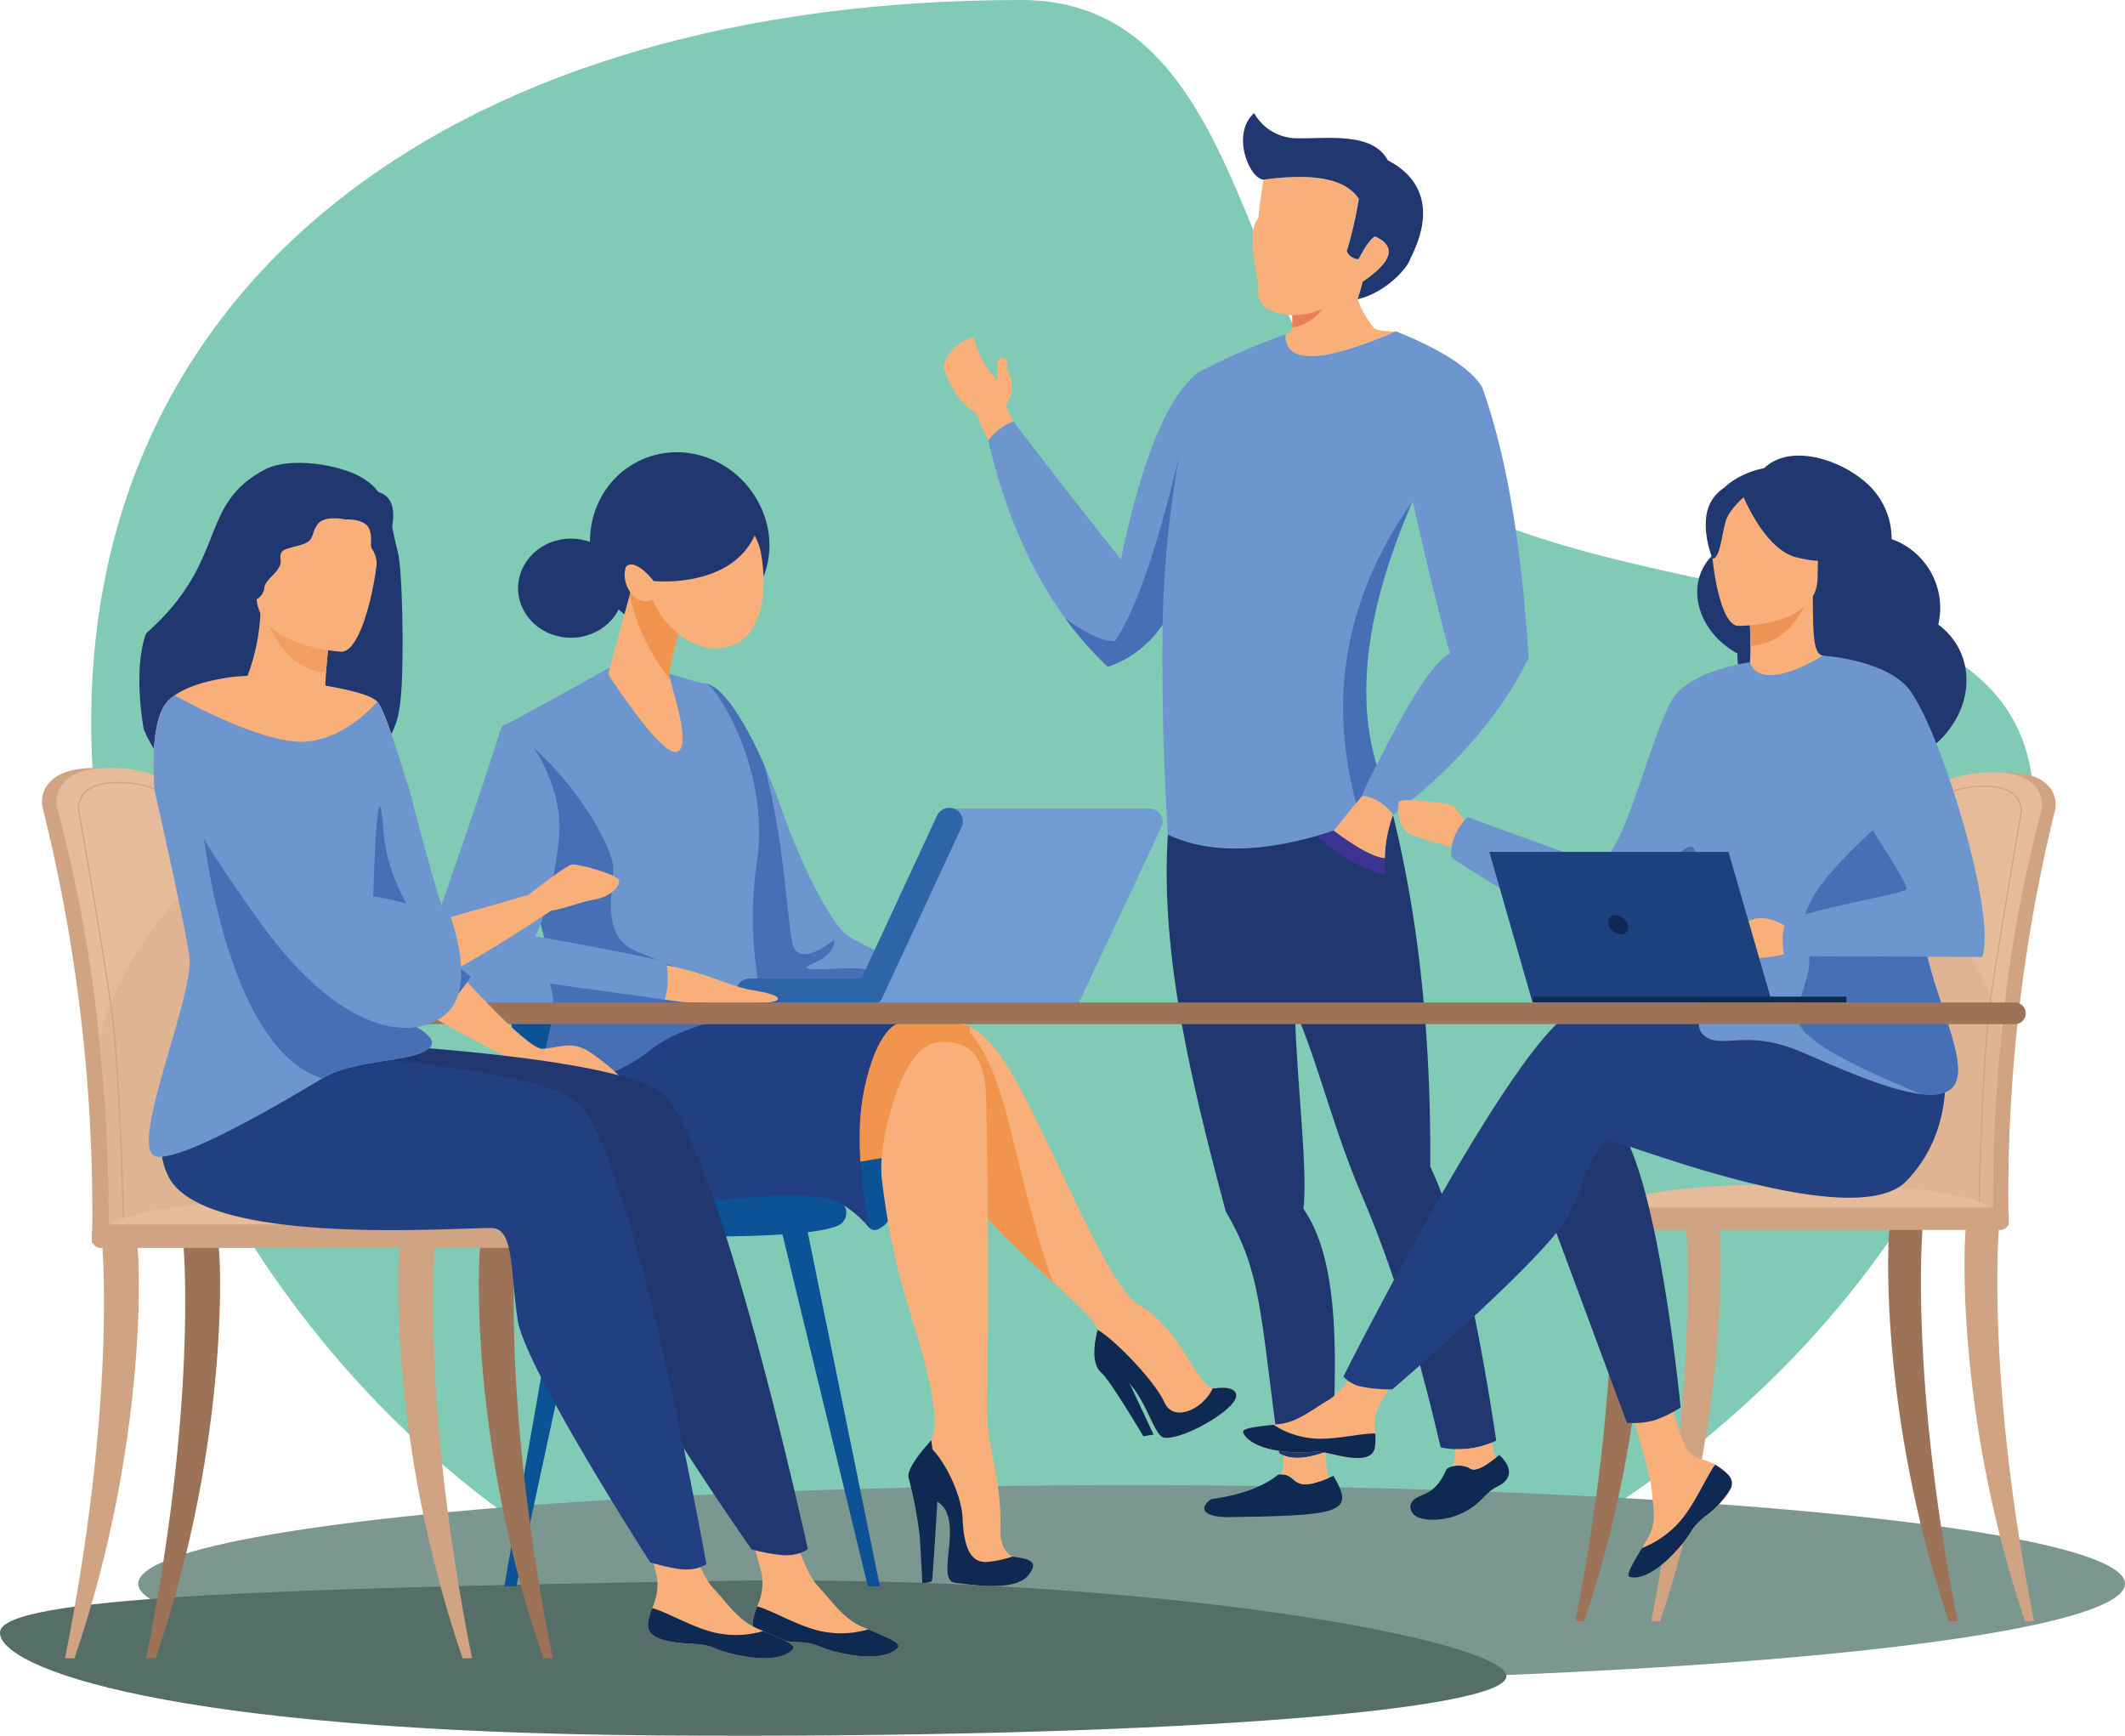 <svg xmlns="http://www.w3.org/2000/svg" width="314" height="256.436" viewBox="0 0 314 256.436">
  <g id="Grupo_971481" data-name="Grupo 971481" transform="translate(-1219.28 -821.269)">
    <path id="Trazado_736278" data-name="Trazado 736278" d="M1380.845,821.269c35.569,0,31.508,54.144,57.187,70.648,33.987,21.844,92.456,11.029,92.456,48.517,0,65.813-67,129.379-149.643,129.379s-137.4-76.05-137.4-141.863S1298.2,821.269,1380.845,821.269Z" transform="translate(-10.687)" fill="#80cab6" fill-rule="evenodd"/>
    <ellipse id="Elipse_5934" data-name="Elipse 5934" cx="146.786" cy="14.566" rx="146.786" ry="14.566" transform="translate(1239.708 1040.68)" fill="#7c9790"/>
    <path id="Trazado_736279" data-name="Trazado 736279" d="M1324.721,1239.982c-65.44,1.1-105.163,2.388-105.439,7.564s24.53,14.756,97.512,15.255,124.806-3.543,125.083-8.719S1390.163,1238.879,1324.721,1239.982Z" transform="translate(0 -185.139)" fill="#556e67" fill-rule="evenodd"/>
    <path id="Trazado_736280" data-name="Trazado 736280" d="M1599.446,1215.715c3.91-1.377,4.224-3.392,6.332-4.376,2.123-.991,2.366-2.756.292-4.674-1.533,1.225-3.435,2.73-4.443,1.933-.672-.533-2.953-.5-3.405.279-1.987,4.618-4.75,3.154-5.295,5.256C1592.865,1216.93,1597.651,1216.346,1599.446,1215.715Z" transform="translate(-165.246 -170.442)" fill="#0e2952" fill-rule="evenodd"/>
    <path id="Trazado_736281" data-name="Trazado 736281" d="M1541.714,1218.139c7.218-.115,12.614-.2,15.107-.99,2.689-.849,2.133-2.489.589-5.114-6.8,3.13-4.99-.643-8.174-.164q-3.353,2.7-9.932,3.62C1537.448,1216.86,1538.2,1218.078,1541.714,1218.139Z" transform="translate(-141.096 -172.725)" fill="#0e2952" fill-rule="evenodd"/>
    <path id="Trazado_736282" data-name="Trazado 736282" d="M1572.329,890.958c-1.152.083-2.971-.139-3.292-.548a14.561,14.561,0,0,1-2.391-4.206c.238-.682.49-1.542.75-2.582q6.664-4.525,1.822-6.7-.976.547-2.422,3.37a1.986,1.986,0,0,1-1.751-1.181,58.487,58.487,0,0,0,1.791-7.739c-2.189-3.253-7.309-3.717-14.086-2.84q-.471,2.707-.774,5.734c-1.2,1.1-1.043,5.2.061,9.913q-.828,4.023,4.969,4.392a10.324,10.324,0,0,1-.1,2.251,1.649,1.649,0,0,1-.915.573h0Q1555.8,898.041,1572.329,890.958Z" transform="translate(-146.766 -20.731)" fill="#f9af79" fill-rule="evenodd"/>
    <path id="Trazado_736283" data-name="Trazado 736283" d="M1551.624,861.053c6.778-.88,11.9-.413,14.086,2.839a58.613,58.613,0,0,1-1.79,7.739,1.983,1.983,0,0,0,1.749,1.181q1.449-2.824,2.423-3.37,4.841,2.172-1.822,6.7c-.26,1.041-.512,1.9-.75,2.582,4-.9,7.339-4.47,7.81-6.015,4.662-9.189-.537-13.069-3.319-14.484-2.3-4.249-8.765-3.188-13.622-3.283a7.293,7.293,0,0,1-6.155-3.714C1546.764,854.341,1549.573,860.972,1551.624,861.053Z" transform="translate(-145.64 -13.248)" fill="#20386f" fill-rule="evenodd"/>
    <path id="Trazado_736284" data-name="Trazado 736284" d="M1481.1,925.161q5.03,21.542,17.675,33.436a15.812,15.812,0,0,0,8.085-6.23q-.186,15.584.778,31.018,9.229,4.376,24.5-.566l4.131-5.086c1.06-.206,3.47.965,4.626,2.752,9.673-7.381,16.194-15.315,20.042-23.2q-1.559-25.4-6.9-40.08-2.7-4.152-12.687-8.165-16.531,7.084-16.334.441a100.064,100.064,0,0,0-12.9,5.648q-6.7,5.091-11.414,27.594-7.669-9.609-15.913-20.377a7.787,7.787,0,0,0-3.693,2.812Zm57.4,47.981q-4.809-15.814,5.31-39.024,2.548,11.452,5.506,22.541Q1545.877,958.292,1538.5,973.142Z" transform="translate(-115.789 -38.819)" fill="#6d96ce" fill-rule="evenodd"/>
    <path id="Trazado_736285" data-name="Trazado 736285" d="M1560.6,1043.533q-2.344-.182-7.556-4.066-15.277,4.942-24.5.565c-1.095,17.321,3.163,35.482,8.565,55.722,5.292,8.885,5.066,15.132,7.886,35.634q2.349,1.676,7.761-.486c1.145-17.481.354-29.054-4.181-35.578.71-5.862-1.146-20.269-1.234-29.314,3.3,7.355,5.566,17.295,9.865,27.329,5.236,12.221,8.882,25.3,11.642,37.23a12.787,12.787,0,0,0,8.216-1q-4.4-29.412-9.752-40.485.2-28.919-5.508-51.947A19.587,19.587,0,0,0,1560.6,1043.533Z" transform="translate(-136.695 -95.466)" fill="#20386f" fill-rule="evenodd"/>
    <path id="Trazado_736286" data-name="Trazado 736286" d="M1572.613,1037.266q5.211,3.882,7.556,4.066a19.592,19.592,0,0,1,1.2-6.4c-1.156-1.787-3.566-2.958-4.626-2.752Z" transform="translate(-156.262 -93.265)" fill="#f9af79" fill-rule="evenodd"/>
    <path id="Trazado_736287" data-name="Trazado 736287" d="M1515.856,967.045a158.537,158.537,0,0,1,2.427-24.812q-4.9,20.553-9.487,27.281-2.9-.092-7.353-3.44a51.328,51.328,0,0,0,6.327,7.2A15.812,15.812,0,0,0,1515.856,967.045Z" transform="translate(-124.787 -53.497)" fill="#466fb5" fill-rule="evenodd"/>
    <path id="Trazado_736288" data-name="Trazado 736288" d="M1577.851,997.615a40.346,40.346,0,0,1,2.226-4.591q-4.809-15.814,5.31-39.024-14.718,20.925-8.348,44.613Z" transform="translate(-157.368 -58.7)" fill="#466fb5" fill-rule="evenodd"/>
    <path id="Trazado_736289" data-name="Trazado 736289" d="M1566.084,903.1a11.441,11.441,0,0,1-4.454.934,13.8,13.8,0,0,1-.031,1.829A7.023,7.023,0,0,0,1566.084,903.1Z" transform="translate(-151.391 -36.189)" fill="#ed7d57" fill-rule="evenodd"/>
    <path id="Trazado_736290" data-name="Trazado 736290" d="M1565.722,1208.6a10.757,10.757,0,0,1-.411-3.859q-4.13,1.486-6.3.521a6.85,6.85,0,0,1-.349,2.83c2.507-.087,1.363,2.948,7.066.508Zm18.195-1.693a3.566,3.566,0,0,1,2.554.236c.9.713,2.517-.415,3.944-1.538a15.193,15.193,0,0,1-.61-2.224,12.5,12.5,0,0,1-5.4.965A5.238,5.238,0,0,1,1583.917,1206.912Z" transform="translate(-150.089 -168.992)" fill="#f9af79" fill-rule="evenodd"/>
    <path id="Trazado_736291" data-name="Trazado 736291" d="M1578.341,1047.844a14.036,14.036,0,0,1-.1-2.46q-2.344-.184-7.556-4.066-1.239.4-2.436.74A23.038,23.038,0,0,0,1578.341,1047.844Z" transform="translate(-154.33 -97.317)" fill="#3c3392" fill-rule="evenodd"/>
    <path id="Trazado_736292" data-name="Trazado 736292" d="M1475.812,925.833c-.205-.511-1.035-2.107-1.847-4.1q-3.019-1.553-4.823-6.782a6.063,6.063,0,0,1,4.559-4.384,12.618,12.618,0,0,0,3.508,6.372q-.578-4.523,1.49-2.836a2.016,2.016,0,0,0-.029,1.461q1.4,2.289-.251,5.208c.42.881.878,1.77,1.086,2.252A8.106,8.106,0,0,0,1475.812,925.833Z" transform="translate(-110.502 -39.491)" fill="#f9af79" fill-rule="evenodd"/>
    <path id="Trazado_736293" data-name="Trazado 736293" d="M1400.652,948.8c3.4,6.791.585,14.612-6.095,17.374-6.723,2.781-14.074,1.2-17.47-5.59s-.875-14.934,5.633-18.188S1397.254,942.014,1400.652,948.8Z" transform="translate(-69.122 -52.977)" fill="#20386f" fill-rule="evenodd"/>
    <path id="Trazado_736294" data-name="Trazado 736294" d="M1404.749,1002.326c3.865.866,8.744,11.607,11.134,18.488,2.41,6.94,6.5,15.55,9.172,18.223s20.252,8.877,20.252,8.877-43.431.085-42.542,0S1404.749,1002.326,1404.749,1002.326Z" transform="translate(-81.141 -80.073)" fill="#6d96ce" fill-rule="evenodd"/>
    <path id="Trazado_736295" data-name="Trazado 736295" d="M1429.184,1044.464c-2.377-.34-10.954.765-7.3-.765s3.142-3.481,3.142-3.481-5.181,4.33-6.114.543c-.805-3.264-1.115-14.793-4.172-26.349-2.526-5.73-5.831-11.462-8.61-12.086,0,0-.1,4.07-.259,9.774,1.066,12.625,2.877,31.173,3.335,35.848,5.758.009,15.391,0,23.451-.011l5.362-.256S1431.562,1044.8,1429.184,1044.464Z" transform="translate(-82.519 -80.073)" fill="#466fb5" fill-rule="evenodd"/>
    <path id="Trazado_736296" data-name="Trazado 736296" d="M1368.455,998.061s-12.3,6.868-15.161,8.33,8.029,44.343,10.453,46.181,23.756.316,26.185-2-1.865-9.422.238-23.65-6.411-26.511-7.5-26.484-8.231-2.379-8.231-2.379Z" transform="translate(-59.057 -78.186)" fill="#6d96ce" fill-rule="evenodd"/>
    <path id="Trazado_736297" data-name="Trazado 736297" d="M1363.778,1059.674c2.423,1.838,17.688,1.877,24.186-.142.734-.229,4.064-1.556,4.141-2.8-.783-.147-3.9.228-5.16-.064-4.4-1.009-6.816-6.452-6.816-6.452s-2.42-.872-7.833-3.165-3.185-9.235-3.312-12.292-5.35-13.057-15.159-20.636l-.9.4C1352.225,1021.492,1361.536,1057.974,1363.778,1059.674Z" transform="translate(-59.088 -85.289)" fill="#466fb5" fill-rule="evenodd"/>
    <path id="Trazado_736298" data-name="Trazado 736298" d="M1489.695,1035.474h-29.6l-13.484,28.692h32.61l12.205-25.972A1.908,1.908,0,0,0,1489.695,1035.474Z" transform="translate(-100.536 -94.732)" fill="#709cd2" fill-rule="evenodd"/>
    <path id="Trazado_736299" data-name="Trazado 736299" d="M1434.058,1064.476h-17.814a2,2,0,0,1,0-4h16.539l11.179-24.063a2,2,0,1,1,3.629,1.685l-11.719,25.222A2,2,0,0,1,1434.058,1064.476Z" transform="translate(-86.223 -94.634)" fill="#2e65a9" fill-rule="evenodd"/>
    <path id="Trazado_736300" data-name="Trazado 736300" d="M1392.673,1076.659c7.729,1.444,9.628,3.218,13.841,3.9,4.776.77,4.208,1.824.661,1.824s-12.46.139-15.518-.541S1392.673,1076.659,1392.673,1076.659Z" transform="translate(-75.73 -112.947)" fill="#f9af79" fill-rule="evenodd"/>
    <path id="Trazado_736301" data-name="Trazado 736301" d="M1341.534,1013.848c-5.922,18.937-14.319,40.424-12.981,40.424s35.346,1.376,36.683.23.955-5.538.766-6.113-19.336-3.969-19.336-3.969,2.521-4.914,3.478-14.515S1342.657,1010.257,1341.534,1013.848Z" transform="translate(-48.263 -84.839)" fill="#6d96ce" fill-rule="evenodd"/>
    <path id="Trazado_736302" data-name="Trazado 736302" d="M1385.145,968.557l-4.77,17.435s8.061,12.584,10.277,11.466-1.239-10.228-1.239-11.466,3.456-14.012,3.456-14.012Z" transform="translate(-71.244 -65.138)" fill="#f9af79" fill-rule="evenodd"/>
    <path id="Trazado_736303" data-name="Trazado 736303" d="M1392.111,986.881a4.651,4.651,0,0,1-.166-.889c0-1.238,3.456-14.012,3.456-14.012l-7.724-3.423-1.578,5.769A30.076,30.076,0,0,0,1392.111,986.881Z" transform="translate(-73.775 -65.138)" fill="#f1944e" fill-rule="evenodd"/>
    <path id="Trazado_736304" data-name="Trazado 736304" d="M1407.322,961.875c.91,5.055.31,11.771-4.179,13.478s-9.9-1.56-12.08-7.3-.31-11.77,4.18-13.479S1406.236,955.835,1407.322,961.875Z" transform="translate(-75.569 -58.745)" fill="#f9af79" fill-rule="evenodd"/>
    <path id="Trazado_736305" data-name="Trazado 736305" d="M1389.745,971.182c.629,1.767.083,3.576-1.221,4.04s-2.871-.593-3.5-2.361-.083-3.576,1.221-4.04S1389.115,969.415,1389.745,971.182Z" transform="translate(-73.185 -65.207)" fill="#f9af79" fill-rule="evenodd"/>
    <path id="Trazado_736306" data-name="Trazado 736306" d="M1404.738,953.482c-1.529,11.863-15.942,10.334-15.942,10.334s-2.973-3.907-4.311-1.857,1.856-12.028,10.126-12.471C1397.329,949.342,1404.738,953.482,1404.738,953.482Z" transform="translate(-72.932 -56.703)" fill="#20386f" fill-rule="evenodd"/>
    <ellipse id="Elipse_5935" data-name="Elipse 5935" cx="7.807" cy="7.324" rx="7.807" ry="7.324" transform="translate(1295.835 900.843)" fill="#20386f"/>
    <path id="Trazado_736307" data-name="Trazado 736307" d="M1352.885,1199.124h1.785l11.528-53.41h-3.928Z" transform="translate(-59.087 -143.486)" fill="#0b5396" fill-rule="evenodd"/>
    <path id="Trazado_736308" data-name="Trazado 736308" d="M1440.343,1197.627h-1.785l-13.416-55.3h3.928Z" transform="translate(-91.043 -141.989)" fill="#0b5396" fill-rule="evenodd"/>
    <path id="Trazado_736309" data-name="Trazado 736309" d="M1374.054,1122.082c-7.152,0-11.683-1.283-14.573-4.1-3.583-3.491-4.325-8.9-4.337-15.945-.008-5.545-.14-9.157-.44-12.077a2,2,0,1,1,3.981-.41c.314,3.061.452,6.793.461,12.48.012,7.141.917,10.933,3.127,13.085,2.268,2.21,6.368,3.121,13.289,2.948a78.682,78.682,0,0,0,14.982-1.852c4.864-.988,8.376-1.7,12.542.288a2,2,0,1,1-1.724,3.61c-2.957-1.412-5.467-.9-10.021.023a82.13,82.13,0,0,1-15.681,1.93C1375.112,1122.074,1374.575,1122.082,1374.054,1122.082Z" transform="translate(-59.887 -117.853)" fill="#0b5396" fill-rule="evenodd"/>
    <path id="Trazado_736310" data-name="Trazado 736310" d="M1360.273,1087.329l10.948.456-2.914,30.221s-8.16-5.208-8.034-10.813S1360.273,1087.329,1360.273,1087.329Z" transform="translate(-62.354 -117.665)" fill="#0b5396" fill-rule="evenodd"/>
    <path id="Trazado_736311" data-name="Trazado 736311" d="M1455.949,1091.919c9.255-1.405,12.4-.963,18.066,9.581s13.2,29.522,17.54,31.975c6.53,3.691,8.694,12.742,11.375,12.336s4.407.777,1.49,3.2-7.63,4.49-9.24,4.059-2.861-7.391-7.068-9.651-2.943-4.117-2.667-6.117-12.282-11.2-21.751-22.651c-5.784-7-8.763-11.612-9.206-15.8A10.977,10.977,0,0,1,1455.949,1091.919Z" transform="translate(-103.991 -119.439)" fill="#f9af79" fill-rule="evenodd"/>
    <path id="Trazado_736312" data-name="Trazado 736312" d="M1478.894,1130.147c-2.149-5.454-4.306-14.455-6.333-22.707-2.882-11.737-5.9-14.522-7.817-15.774-2.313-.58-5.055-.314-8.8.253a10.977,10.977,0,0,0-1.461,6.938c.443,4.185,3.422,8.8,9.206,15.8A166.61,166.61,0,0,0,1478.894,1130.147Z" transform="translate(-103.991 -119.44)" fill="#f1944e" fill-rule="evenodd"/>
    <path id="Trazado_736313" data-name="Trazado 736313" d="M1455.1,1101.2s-2.463,18.583-4.756,20.471c-1.64,1.351-2.8,1.441-3.948-4.1s1.782-26.227,1.782-26.227Z" transform="translate(-100.324 -119.439)" fill="#0b5396" fill-rule="evenodd"/>
    <path id="Trazado_736314" data-name="Trazado 736314" d="M1440.623,1113.867l-22.793,3.829,12.868-18.451,9.793-1.994,5.872,1.35Z" transform="translate(-87.809 -122.054)" fill="#f1944e" fill-rule="evenodd"/>
    <path id="Trazado_736315" data-name="Trazado 736315" d="M1509.673,1173.752c-.738,2.979-.65,5.179.634,6.282s6.134,9.3,6.134,9.3l1.513-.229-3.5-7.5Z" transform="translate(-128.221 -155.886)" fill="#0e2952" fill-rule="evenodd"/>
    <path id="Trazado_736316" data-name="Trazado 736316" d="M1519.467,1189.409c1.61.431,6.323-1.635,9.24-4.059s1.191-3.609-1.49-3.2a1.162,1.162,0,0,1-.448-.023c-1.34,2.992-5.744,5.235-7.165,2.075-1.409-3.132-7.443-9.363-9.875-10.7a.578.578,0,0,1,0,.139c-.276,2-1.541,3.856,2.667,6.117S1517.856,1188.979,1519.467,1189.409Z" transform="translate(-128.279 -155.776)" fill="#0e2952" fill-rule="evenodd"/>
    <path id="Trazado_736317" data-name="Trazado 736317" d="M1370.663,1093.083c-8.087,14.512-2.562,23.734,7.266,24.675s25.344-.854,34.388-8.371,16.469-15.461,15.432-16.646S1370.663,1093.083,1370.663,1093.083Z" transform="translate(-65.227 -119.859)" fill="#f1944e" fill-rule="evenodd"/>
    <path id="Trazado_736318" data-name="Trazado 736318" d="M1454.547,1106.106c1.656-4.968,3.565-8.78,7.26-8.85,3.887-.071,6.277,1.95,6.444,8.307.2,7.57.464,32.641.114,43.788-.264,8.439,2.195,11.141,1.987,19.937-.156,6.626,6.908,3.279,4.179,6.716-1.877,2.362-7.461,1.589-10.892,1.153-3.057-.388,1.582-9.549-2.648-12-3.63-2.1-3.7-5.513-1.409-8.1s.254-10.226-1.273-15.577-3.9-11.137-5.457-23.787C1452.406,1114.091,1453.535,1109.141,1454.547,1106.106Z" transform="translate(-103.253 -122.055)" fill="#f9af79" fill-rule="evenodd"/>
    <path id="Trazado_736319" data-name="Trazado 736319" d="M1476.3,1220.582a15.964,15.964,0,0,1-3.87.793c-2.549.085-3.314-2.717-3.482-6.525-.149-3.323-2.563-8.559-5.039-10.681-.047.06-.093.12-.142.176-2.292,2.583-2.221,6,1.409,8.1,4.23,2.45-.409,11.611,2.648,12,3.431.436,9.015,1.209,10.892-1.153C1480.488,1221.054,1478.287,1220.876,1476.3,1220.582Z" transform="translate(-107.438 -169.338)" fill="#0e2952" fill-rule="evenodd"/>
    <path id="Trazado_736320" data-name="Trazado 736320" d="M1463.33,1202.787s-3.715,3.879-3.375,5.493a61.618,61.618,0,0,1,1.676,8.832c.192,3.142.362,6.749.362,6.749s1.338,0,1.444-.38.85-12.77.85-12.77Z" transform="translate(-106.429 -168.727)" fill="#0e2952" fill-rule="evenodd"/>
    <path id="Trazado_736321" data-name="Trazado 736321" d="M1365.341,1091.34s-4.8,20.356,1.264,26,31.224.567,37.15.228c4.014-.228,7.9,4.669,7.9,4.669s-2.8-11.358-.891-20.529,4.995-9.788,4.995-9.788l-4.1-.579Z" transform="translate(-63.799 -119.439)" fill="#223f81" fill-rule="evenodd"/>
    <path id="Trazado_736322" data-name="Trazado 736322" d="M1364,1081.8c2.051,4.351-2.208,11.868-.715,14.032s10.038.3,15.638-4.2,16.2-5.5,16.2-5.5Z" transform="translate(-63.541 -115.219)" fill="#466fb5" fill-rule="evenodd"/>
    <path id="Trazado_736323" data-name="Trazado 736323" d="M1375.544,1143.722c16.942.636,34.775.336,34.775-2.189s-.765-4.308-13.885-3.29-22.037,2.422-25.986,1.529S1375.544,1143.722,1375.544,1143.722Z" transform="translate(-66.413 -140.053)" fill="#0b5396" fill-rule="evenodd"/>
    <path id="Trazado_736324" data-name="Trazado 736324" d="M1704.547,966.91a10.784,10.784,0,0,0-6.892-12.626,11.014,11.014,0,0,0-3.583-8.167c-4.518-4.1-12.9-6.346-16.227-1.113-4.392,2.248-7.843,7.121-6.533,11.562-4.257,3.989-2.64,11.213,3.562,14.623a11.68,11.68,0,0,0,6.84,10.844,29.949,29.949,0,0,1,2.865,1.3c-.268-.233,3.2,8.529,13.991,4.519C1709.579,983.763,1711.718,972.246,1704.547,966.91Z" transform="translate(-198.86 -53.371)" fill="#20386f" fill-rule="evenodd"/>
    <path id="Trazado_736325" data-name="Trazado 736325" d="M1294.358,956.867c-1.137-4.1-.978-8.217-5.172-10.757-3.393-2.057-10.773-3.147-14.349-1.3-10.132,5.243-5.363,13.429-17.639,24.254-1.968,5.248-.432,13.992-.316,14.26,5.035,11.714,18.257,13.653,24.868,10.222,12.308-6.378,12.757-11.109,13.142-15.788C1295.3,972.752,1295.1,959.512,1294.358,956.867Z" transform="translate(-16.329 -54.218)" fill="#20386f" fill-rule="evenodd"/>
    <path id="Trazado_736326" data-name="Trazado 736326" d="M1719.13,1074.5a222.553,222.553,0,0,1,2.565-27.234c1.84-10.634,3.494-16.752,3.515-16.816.241-.936,3.742-4.719,11.521-4.6s7.046,5.08,7.046,5.08h0a1.586,1.586,0,0,1-.058.438,238.3,238.3,0,0,0-6.907,59.594c0,.468.056,1.279.025,1.819,0,0-18.032.466-18.038,0C1718.171,1089.854,1718.479,1081.756,1719.13,1074.5Z" transform="translate(-220.761 -90.473)" fill="#d0a382" fill-rule="evenodd"/>
    <path id="Trazado_736327" data-name="Trazado 736327" d="M1715.31,1090.79c.007.465.251.841.55.841h.009c.3-.008.538-.381.54-.841h15.453c.006.465.253.841.552.841h.006c.306-.008.55-.393.547-.864a233.007,233.007,0,0,1,1.281-26.4,207.619,207.619,0,0,1,5.906-33,1.607,1.607,0,0,0,.057-.442s.736-4.963-7.043-5.08-11.282,3.667-11.523,4.6c-.015.05-.954,3.512-2.2,9.741-.413,2.064-.857,4.428-1.317,7.075a222.7,222.7,0,0,0-2.563,27.234C1714.911,1081.756,1714.682,1087.869,1715.31,1090.79Z" transform="translate(-219.206 -90.473)" fill="#e5bb9a" fill-rule="evenodd"/>
    <path id="Trazado_736328" data-name="Trazado 736328" d="M1715.31,1102.166c.007.465.251.841.55.841h.009c.3-.008.538-.381.54-.841h15.453c.006.465.253.841.552.841h.006c.306-.008.55-.393.547-.864a233.008,233.008,0,0,1,1.281-26.4c-2.554-12.483-12.428-22.033-14.8-24.179-.413,2.064-.857,4.428-1.317,7.075a222.7,222.7,0,0,0-2.563,27.234C1714.911,1093.132,1714.682,1099.245,1715.31,1102.166Z" transform="translate(-219.206 -101.849)" fill="#deb493" fill-rule="evenodd"/>
    <path id="Trazado_736329" data-name="Trazado 736329" d="M1728.351,1091.114c1.725,0,2.944.081,3.373.52,0,0,0,0,0,0,.005-.442.028-1.264.072-2.817.052-1.827.141-4.682.265-7.9.225-5.632.608-13.381,1.184-18.306.668-5.725,4.66-29,4.682-29.07a1.053,1.053,0,0,0,.037-.3,2.928,2.928,0,0,0-.689-2.151c-.838-.986-2.337-1.5-4.457-1.536h-.263c-5.5,0-8.032,2.631-8.217,3.357-.044.165-4.472,18.142-5.24,28.319l-.092-.006.092.006c-.073.948-.23,2.553-.431,4.585-.784,7.961-2.422,24.533-.784,24.818a48.472,48.472,0,0,0,8.981.495c.526-.006,1.024-.012,1.483-.012Zm3.451,1.079-.043-.029c-.015-.009-.022-.018-.029-.079h-.008a.434.434,0,0,0-.125-.327c-.491-.5-2.359-.48-4.726-.455a48.919,48.919,0,0,1-9.016-.494c-1.658-.293-.538-13.065.639-25.013.2-2.032.357-3.638.43-4.58.766-10.114,5.206-28.211,5.246-28.354.2-.763,2.864-3.58,8.653-3.486,2.175.031,3.72.569,4.594,1.6a3.075,3.075,0,0,1,.728,2.28,1.184,1.184,0,0,1-.044.341c-.023.1-4.024,23.433-4.676,29.036-1.078,9.225-1.509,28.349-1.528,29.411v.04l0,.052Z" transform="translate(-220.125 -92.035)" fill="#d0a382" fill-rule="evenodd"/>
    <path id="Trazado_736330" data-name="Trazado 736330" d="M1701.267,1139.875h-60.582s1.411-5.711,36.5-4.859C1702.011,1135.617,1701.267,1139.875,1701.267,1139.875Z" transform="translate(-186.367 -138.717)" fill="#e5bb9a" fill-rule="evenodd"/>
    <path id="Trazado_736331" data-name="Trazado 736331" d="M1750,1204.13c-7.025-35.559-5.217-57.38-5.208-57.656.018-.547-.991-1.043-1.535-1.061s-2.975-.162-3.254.306c-.369.613-1.783,27.5,8.685,58.411Z" transform="translate(-230.171 -143.339)" fill="#d0a382" fill-rule="evenodd"/>
    <path id="Trazado_736332" data-name="Trazado 736332" d="M1656.728,1204.13c7.026-35.559,5.22-57.38,5.21-57.656-.016-.547.993-1.043,1.534-1.061s2.974-.162,3.253.306c.37.613,1.782,27.5-8.686,58.411Z" transform="translate(-193.462 -143.339)" fill="#d0a382" fill-rule="evenodd"/>
    <path id="Trazado_736333" data-name="Trazado 736333" d="M1636.63,1204.13c7.025-35.559,5.219-57.38,5.208-57.656-.017-.547.992-1.043,1.536-1.061s2.975-.162,3.253.306c.37.613,1.784,27.5-8.684,58.411Z" transform="translate(-184.573 -143.339)" fill="#9c7357" fill-rule="evenodd"/>
    <path id="Trazado_736334" data-name="Trazado 736334" d="M1729.769,1204.13c-7.025-35.559-5.219-57.38-5.209-57.656.018-.547-.991-1.043-1.534-1.061s-2.975-.162-3.254.306c-.369.613-1.783,27.5,8.686,58.411Z" transform="translate(-221.222 -143.339)" fill="#9c7357" fill-rule="evenodd"/>
    <path id="Trazado_736335" data-name="Trazado 736335" d="M1639.636,1144.445h60.584a1.244,1.244,0,0,0,1.242-1.239v-.817a1.245,1.245,0,0,0-1.242-1.242h-60.584a1.244,1.244,0,0,0-1.239,1.242v.817A1.244,1.244,0,0,0,1639.636,1144.445Z" transform="translate(-185.355 -141.467)" fill="#d0a382" fill-rule="evenodd"/>
    <path id="Trazado_736336" data-name="Trazado 736336" d="M1664.466,1199.322a1.791,1.791,0,0,1,.317,1.912.009.009,0,0,1,0,.009c-.462,1.277-1.989,2.7-3.759,4.124-.226.183-.428.349-.6.5-.046.04-.094.081-.137.122s-.07.064-.1.093c-1.651,1.524-1.029,1.873-4,4.961-3.381,3.521-5.714,3.586-6.377,3.266-.558-.273.579-2.14,1.844-4.239.061-.1.118-.2.182-.305.17-.278.335-.564.5-.844,1.481-2.527,1.1-3.712.75-7.47-.284-3.056-4.754-17.068-4.754-17.068l6.488-1.117s1.95,11.157,4.1,12.876c1.152.917,2.439.927,3.545,1.608.078.046.156.093.23.145A8.53,8.53,0,0,1,1664.466,1199.322Z" transform="translate(-189.745 -160.094)" fill="#f9af79" fill-rule="evenodd"/>
    <path id="Trazado_736337" data-name="Trazado 736337" d="M1665.521,1210.807a1.791,1.791,0,0,1,.317,1.912.009.009,0,0,1,0,.009,13.778,13.778,0,0,1-3.765,4.112c-.224.186-.422.354-.6.515-.046.04-.094.081-.137.122s-.07.064-.1.093c-1.651,1.524-1.029,1.873-4,4.961-3.381,3.521-5.714,3.586-6.377,3.266-.558-.273.579-2.14,1.844-4.239a14.448,14.448,0,0,0,6.031-4.446c2.038-2.6,3.4-5.941,4.784-7.874.078.046.156.093.23.145A8.528,8.528,0,0,1,1665.521,1210.807Z" transform="translate(-190.801 -171.579)" fill="#0e2952" fill-rule="evenodd"/>
    <path id="Trazado_736338" data-name="Trazado 736338" d="M1568.072,1193.707c-.4,2-3.253,1.669-6.441.889s-2.43.145-6.967-.357-5.912-2.193-6.05-2.868c-.123-.6,2.119-.809,4.524-1.087.3-.032.6-.07.91-.108,2.713-.341,4.7-2.094,7.167-3.533,2.336-1.361,5.822-6.914,5.822-6.914l6.223.494s-3.265,4.957-4.528,7.115a7.5,7.5,0,0,0-.61,4.24A8.056,8.056,0,0,1,1568.072,1193.707Z" transform="translate(-145.646 -158.529)" fill="#f9af79" fill-rule="evenodd"/>
    <path id="Trazado_736339" data-name="Trazado 736339" d="M1561.632,1202.965c-3.187-.779-2.43.145-6.967-.357s-5.912-2.193-6.05-2.868c-.123-.6,2.119-.809,4.524-1.087l.02.046a12.78,12.78,0,0,0,6.5,2.021c3.079.073,6.338-.807,8.464-.772a8.056,8.056,0,0,1-.05,2.129C1567.675,1204.076,1564.819,1203.745,1561.632,1202.965Z" transform="translate(-145.646 -166.898)" fill="#0e2952" fill-rule="evenodd"/>
    <path id="Trazado_736340" data-name="Trazado 736340" d="M1600.05,1037.516s-1.483-3.632-3.113-3.78-6.82-.965-7.192-.224a5.129,5.129,0,0,0,1.114,4.373c1.111.965,8.005,2.521,8.005,2.521Z" transform="translate(-163.777 -93.73)" fill="#f9af79" fill-rule="evenodd"/>
    <path id="Trazado_736341" data-name="Trazado 736341" d="M1626.261,1125.545l13.411,36.089a12.254,12.254,0,0,0,4.032-.369,17.427,17.427,0,0,0,3.9-1.9s-3.326-34.653-9.428-41.859S1626.261,1125.545,1626.261,1125.545Z" transform="translate(-179.988 -130.156)" fill="#20386f" fill-rule="evenodd"/>
    <path id="Trazado_736342" data-name="Trazado 736342" d="M1656.716,1098.837s-38.533-13.029-47.125-10.255-34.4,54.108-34.4,54.108a4.986,4.986,0,0,0,2.171,1.37,20.46,20.46,0,0,0,5.057.52s23.286-19.962,26.057-25.783,3.882-11.364,6.653-10.812,35.761,13.585,43.248,5.821,5.524-17.845,5.524-17.845Z" transform="translate(-157.404 -118.048)" fill="#223f81" fill-rule="evenodd"/>
    <path id="Trazado_736343" data-name="Trazado 736343" d="M1681.884,991.093c-.041.017,3.867,2.047,6.81,1.24,2.766-.752,4.571-4.338,4.533-4.346-1.171-.233-1.508-1.844-1.483-8.758l-.528.1-8.9,1.765s.2,2.8.206,5.44C1682.526,988.755,1682.39,990.855,1681.884,991.093Z" transform="translate(-204.587 -69.858)" fill="#f9af79" fill-rule="evenodd"/>
    <path id="Trazado_736344" data-name="Trazado 736344" d="M1682.65,981.175s.2,2.8.206,5.44c4.984-.139,7.619-4.683,8.7-7.206Z" transform="translate(-204.926 -69.938)" fill="#ec9355" fill-rule="evenodd"/>
    <path id="Trazado_736345" data-name="Trazado 736345" d="M1688.025,963.168a26.2,26.2,0,0,0,3.24-7.654c.446-2.518-.837-11.854-10.218-10.51a12.753,12.753,0,0,0-5.287,2c-2.036,1.376-4.975,4.346-1.689,12.492l.854,2.752Z" transform="translate(-200.479 -54.664)" fill="#20386f" fill-rule="evenodd"/>
    <path id="Trazado_736346" data-name="Trazado 736346" d="M1676.551,971.282s11.792.195,11.8-7.148,1.536-12.263-5.989-12.7-8.991,2.366-9.59,4.817S1673.486,971.044,1676.551,971.282Z" transform="translate(-200.493 -57.546)" fill="#f9af79" fill-rule="evenodd"/>
    <path id="Trazado_736347" data-name="Trazado 736347" d="M1680.45,949.966s3.227,8.614,8.179,9.888,7.1-.052,7.1-.052a14.031,14.031,0,0,1-4.586-8.288S1682.884,945.865,1680.45,949.966Z" transform="translate(-203.953 -56.256)" fill="#20386f" fill-rule="evenodd"/>
    <path id="Trazado_736348" data-name="Trazado 736348" d="M1677.149,951.29s-2.411,1.924-3,3.793-.852,5.719-1.975,5.588c0,0-2.434-5.855.3-9.168C1675.374,947.991,1677.149,951.29,1677.149,951.29Z" transform="translate(-199.852 -56.88)" fill="#20386f" fill-rule="evenodd"/>
    <path id="Trazado_736349" data-name="Trazado 736349" d="M1706.357,1057.791c-.637,1.765-2.586,2.218-5.2,1.914-4.984-.582-12.385-3.929-17.718-6.24-8.133-3.527-11.829-.215-14.416-2.458s2.957-7.231-1.85-30.394c-1.629-7.854,8.7-24.7,8.7-24.7s.892,4.876,10.772-.988c.349-.208,4.24,5.55,7.986,12.651,4.129,7.831,8.083,17.293,6.92,22.17C1699.334,1039.042,1708.205,1052.661,1706.357,1057.791Z" transform="translate(-198.004 -76.798)" fill="#6d96ce" fill-rule="evenodd"/>
    <path id="Trazado_736350" data-name="Trazado 736350" d="M1647.915,996.7l-6.09,24.987s-.759,1.349-1.948,3.271c-2.789,4.51-7.951,12.169-11.257,12.948-1.629.384-5.1-.974-8.932-2.91a181.72,181.72,0,0,1-15.833-9.41c-.553-3.326,2.341-6.04,2.341-6.04s17.374,6.531,19.1,6.654c3.762.269,7.589-17.883,11.1-23.935C1638.941,997.9,1647.915,996.7,1647.915,996.7Z" transform="translate(-170.048 -77.586)" fill="#6d96ce" fill-rule="evenodd"/>
    <path id="Trazado_736351" data-name="Trazado 736351" d="M1719.025,1075.034c-.637,1.765-2.586,2.218-5.2,1.914-3.448-1.5-18.349-7.275-18.18-11.187.247-5.789,2.864-5.976,1.015-13.12-1.484-5.74,12.282-16.409,14.478-18.729,4.129,7.834,4.242,8.2,3.079,13.08C1712,1056.285,1720.873,1069.9,1719.025,1075.034Z" transform="translate(-210.673 -94.042)" fill="#466fb5" fill-rule="evenodd"/>
    <path id="Trazado_736352" data-name="Trazado 736352" d="M1652.487,1046.577c-2.789,4.51-7.951,12.169-11.257,12.948-1.629.384-5.1-.974-8.932-2.91a23.227,23.227,0,0,0,8.162.445c2.867-.276,3.7-3.789,8.226-9.055C1651.624,1044.589,1652.344,1045.45,1652.487,1046.577Z" transform="translate(-182.658 -99.202)" fill="#466fb5" fill-rule="evenodd"/>
    <path id="Trazado_736353" data-name="Trazado 736353" d="M1686.682,1066.012s-2.494-1.939-4.853-1.48-3.51,2.082-3.417,2.821a4.2,4.2,0,0,0,3.141,3c1.8.183,6.932-1.11,6.932-1.11Z" transform="translate(-203.049 -107.552)" fill="#f9af79" fill-rule="evenodd"/>
    <path id="Trazado_736354" data-name="Trazado 736354" d="M1697.505,994.932s9.611.593,12.934,5.231c4.685,6.531,12.815,33.19,10.6,39.29l-29.232-.124s-.71-3.309.275-4.911,17-4.19,17.744-4.929-9.241-14.416-9.241-16.635S1697.505,994.932,1697.505,994.932Z" transform="translate(-208.866 -76.803)" fill="#6d96ce" fill-rule="evenodd"/>
    <path id="Trazado_736355" data-name="Trazado 736355" d="M1655.624,1069.177h-35.387l-6.38-22.248h35.337Z" transform="translate(-174.502 -99.799)" fill="#1d417f" fill-rule="evenodd"/>
    <rect id="Rectángulo_342433" data-name="Rectángulo 342433" width="46.265" height="0.867" transform="translate(1445.855 968.512)" fill="#0e2952"/>
    <path id="Trazado_736356" data-name="Trazado 736356" d="M1645.4,1065.1a1.032,1.032,0,0,1,1.012-1.417,2.028,2.028,0,0,1,1.82,1.417,1.029,1.029,0,0,1-1.009,1.416A2.032,2.032,0,0,1,1645.4,1065.1Z" transform="translate(-188.425 -107.209)" fill="#0e2952" fill-rule="evenodd"/>
    <path id="Rectángulo_342434" data-name="Rectángulo 342434" d="M1.594,0H242.723a1.594,1.594,0,0,1,1.594,1.594v0a1.593,1.593,0,0,1-1.593,1.593H1.593A1.593,1.593,0,0,1,0,1.594v0A1.594,1.594,0,0,1,1.594,0Z" transform="translate(1274.295 969.379)" fill="#9c7357"/>
    <path id="Trazado_736357" data-name="Trazado 736357" d="M1256.619,1075.714a229.018,229.018,0,0,0-2.729-28.56c-1.955-11.152-3.708-17.57-3.736-17.638-.256-.98-3.978-4.951-12.246-4.826s-7.493,5.327-7.493,5.327h0a1.763,1.763,0,0,0,.061.461,246.476,246.476,0,0,1,7.344,62.495c0,.494-.06,1.344-.021,1.911,0,0,19.17.488,19.173,0C1257.642,1091.819,1257.316,1083.326,1256.619,1075.714Z" transform="translate(-4.916 -89.962)" fill="#d0a382" fill-rule="evenodd"/>
    <path id="Trazado_736358" data-name="Trazado 736358" d="M1260.73,1092.8c-.006.489-.265.878-.588.878h-.005c-.319-.006-.572-.4-.578-.878h-16.431c-.007.489-.263.878-.58.878h-.013c-.324-.006-.58-.412-.58-.906a238.769,238.769,0,0,0-1.363-27.683,213.775,213.775,0,0,0-6.278-34.612,1.831,1.831,0,0,1-.055-.463s-.788-5.2,7.487-5.327,12,3.846,12.254,4.826c.013.052,1.011,3.685,2.333,10.219.438,2.164.911,4.643,1.4,7.417a229.982,229.982,0,0,1,2.723,28.561C1261.154,1083.326,1261.4,1089.739,1260.73,1092.8Z" transform="translate(-6.616 -89.962)" fill="#e5bb9a" fill-rule="evenodd"/>
    <path id="Trazado_736359" data-name="Trazado 736359" d="M1265.768,1104.734c-.006.489-.265.878-.588.878h-.005c-.319-.006-.572-.4-.578-.878h-16.431c-.007.489-.263.878-.58.878h-.013c-.324-.006-.58-.412-.58-.906a238.768,238.768,0,0,0-1.363-27.683c2.718-13.093,13.218-23.107,15.741-25.357.438,2.164.911,4.643,1.4,7.416a229.984,229.984,0,0,1,2.723,28.561C1266.191,1095.257,1266.436,1101.67,1265.768,1104.734Z" transform="translate(-11.653 -101.893)" fill="#deb493" fill-rule="evenodd"/>
    <path id="Trazado_736360" data-name="Trazado 736360" d="M1250.358,1093.142c-1.842,0-3.136.083-3.588.544,0,0,0,0-.007,0-.006-.464-.026-1.326-.074-2.956-.054-1.917-.148-4.909-.283-8.286-.236-5.907-.647-14.032-1.254-19.2-.715-6.02-4.957-30.41-4.984-30.486a1.432,1.432,0,0,1-.04-.316,3.068,3.068,0,0,1,.722-2.238c.884-1.048,2.488-1.6,4.754-1.63,6.05-.077,8.815,2.749,9.017,3.518.047.177,4.754,19.017,5.572,29.7.077.99.244,2.672.457,4.8.835,8.353,2.576,25.732.835,26.035a52.591,52.591,0,0,1-9.548.519c-.559-.009-1.093-.012-1.578-.012Zm-3.669,1.131.048-.034c.007-.008.02-.016.026-.08h.013a.437.437,0,0,1,.122-.34c.52-.528,2.508-.507,5.031-.479a52.775,52.775,0,0,0,9.587-.519c1.766-.307.575-13.7-.681-26.24-.21-2.127-.381-3.809-.455-4.8-.816-10.663-5.53-29.587-5.578-29.735-.209-.8-3.048-3.754-9.2-3.656-2.327.035-3.979.607-4.9,1.7a3.164,3.164,0,0,0-.756,2.368,1.069,1.069,0,0,0,.048.358c.02.1,4.276,24.58,4.971,30.454,1.146,9.688,1.6,29.723,1.625,30.841v.1Z" transform="translate(-9.132 -91.599)" fill="#d0a382" fill-rule="evenodd"/>
    <path id="Trazado_736361" data-name="Trazado 736361" d="M1245.894,1144.275h64.417s-1.5-5.985-38.8-5.094C1245.1,1139.811,1245.894,1144.275,1245.894,1144.275Z" transform="translate(-11.769 -140.557)" fill="#e5bb9a" fill-rule="evenodd"/>
    <path id="Trazado_736362" data-name="Trazado 736362" d="M1236.5,1211.665c7.465-37.292,5.551-60.177,5.537-60.468-.013-.571,1.059-1.094,1.631-1.112.588-.01,3.163-.17,3.46.321.392.643,1.9,28.839-9.232,61.259Z" transform="translate(-7.616 -145.405)" fill="#d0a382" fill-rule="evenodd"/>
    <path id="Trazado_736363" data-name="Trazado 736363" d="M1335.674,1211.665c-7.469-37.292-5.549-60.177-5.54-60.468.019-.571-1.055-1.094-1.63-1.112s-3.163-.17-3.463.321c-.391.643-1.9,28.839,9.238,61.259Z" transform="translate(-46.646 -145.405)" fill="#d0a382" fill-rule="evenodd"/>
    <path id="Trazado_736364" data-name="Trazado 736364" d="M1357.043,1211.665c-7.469-37.292-5.55-60.177-5.54-60.468.018-.571-1.055-1.094-1.63-1.112s-3.163-.17-3.463.321c-.39.643-1.9,28.839,9.238,61.259Z" transform="translate(-56.096 -145.405)" fill="#9c7357" fill-rule="evenodd"/>
    <path id="Trazado_736365" data-name="Trazado 736365" d="M1258.011,1211.665c7.473-37.292,5.55-60.177,5.543-60.468-.02-.571,1.052-1.094,1.632-1.112s3.157-.17,3.457.321c.389.643,1.9,28.839-9.237,61.259Z" transform="translate(-17.129 -145.405)" fill="#9c7357" fill-rule="evenodd"/>
    <path id="Trazado_736366" data-name="Trazado 736366" d="M1309.348,1149.076h-64.43a1.313,1.313,0,0,1-1.307-1.312v-.838a1.312,1.312,0,0,1,1.307-1.31h64.43a1.315,1.315,0,0,1,1.311,1.31v.838A1.317,1.317,0,0,1,1309.348,1149.076Z" transform="translate(-10.76 -143.443)" fill="#d0a382" fill-rule="evenodd"/>
    <path id="Trazado_736367" data-name="Trazado 736367" d="M1335.049,1075.373s11.776,13.449,14.184,13.229c2.465-.223,3.967-1,6.109,0,1.54.72,6.407,4.634,5.1,4.374s-3.67-.562-4.295-.621c-.859-.084-2.238-.1-3.175-.263-.594-.1-2.733-.164-3.444-.189-3.1-.1-17.759-8.667-17.759-8.667Z" transform="translate(-49.748 -112.378)" fill="#f9af79" fill-rule="evenodd"/>
    <path id="Trazado_736368" data-name="Trazado 736368" d="M1417.773,1238.171c-.207,2.261,2.938,2.81,6.582,2.99s2.542.928,7.535,1.833,6.993-.463,7.355-1.137c.322-.6-2-1.533-4.474-2.591-.308-.132-.621-.269-.934-.4-2.785-1.225-4.346-3.722-6.517-6.038-2.056-2.192-4.01-9.214-4.01-9.214l-6.784-1.45s1.9,6.319,2.567,9.018a8.351,8.351,0,0,1-.7,4.712A8.941,8.941,0,0,0,1417.773,1238.171Z" transform="translate(-87.233 -177.294)" fill="#f9af79" fill-rule="evenodd"/>
    <path id="Trazado_736369" data-name="Trazado 736369" d="M1425.335,1252.048c3.643.183,2.542.928,7.535,1.833s6.993-.463,7.355-1.137c.322-.6-2-1.533-4.474-2.591l-.037.041a14.2,14.2,0,0,1-7.562.09c-3.305-.9-6.5-2.87-8.774-3.506a8.943,8.943,0,0,0-.625,2.281C1418.546,1251.319,1421.691,1251.868,1425.335,1252.048Z" transform="translate(-88.213 -188.181)" fill="#0e2952" fill-rule="evenodd"/>
    <path id="Trazado_736370" data-name="Trazado 736370" d="M1299.517,1097.5s37.606,1.691,46.091,7.048,22.1,67.755,22.1,67.755a5.525,5.525,0,0,1-2.717.875c-1.747.191-5.589-.835-5.589-.835s-19.565-27.921-20.942-34.954-1.04-13.31-4.177-13.477-42.257,4.755-48.174-5.667S1299.517,1097.5,1299.517,1097.5Z" transform="translate(-29.058 -122.162)" fill="#20386f" fill-rule="evenodd"/>
    <path id="Trazado_736371" data-name="Trazado 736371" d="M1389.96,1238.627c-.21,2.259,2.938,2.809,6.58,2.988s2.545.928,7.534,1.834,7-.464,7.354-1.138c.325-.6-2-1.534-4.469-2.591-.312-.133-.625-.27-.937-.406-2.783-1.224-4.347-3.722-6.518-6.038-2.055-2.191-4.006-9.212-4.006-9.212l-6.787-1.45s1.905,6.319,2.567,9.017a8.354,8.354,0,0,1-.7,4.713A8.936,8.936,0,0,0,1389.96,1238.627Z" transform="translate(-74.931 -177.496)" fill="#f9af79" fill-rule="evenodd"/>
    <path id="Trazado_736372" data-name="Trazado 736372" d="M1397.523,1252.5c3.645.183,2.544.928,7.534,1.834s7-.464,7.354-1.138c.325-.6-2-1.534-4.469-2.591l-.041.04a14.2,14.2,0,0,1-7.561.092c-3.3-.9-6.5-2.872-8.774-3.508a8.941,8.941,0,0,0-.622,2.282C1390.733,1251.773,1393.881,1252.323,1397.523,1252.5Z" transform="translate(-75.914 -188.383)" fill="#0e2952" fill-rule="evenodd"/>
    <path id="Trazado_736373" data-name="Trazado 736373" d="M1274.8,1099.092s40.052,1.9,48.325,7.578,19.45,68.564,19.45,68.564a5.518,5.518,0,0,1-2.751.773c-1.75.12-5.549-1.054-5.549-1.054s-18.464-28.661-19.568-35.743-.523-13.34-3.652-13.627-42.408,3.1-47.912-7.541S1274.8,1099.092,1274.8,1099.092Z" transform="translate(-18.917 -122.868)" fill="#223f81" fill-rule="evenodd"/>
    <path id="Trazado_736374" data-name="Trazado 736374" d="M1261.885,996.909c.013-.022.033-.041.046-.062a6.639,6.639,0,0,1,1.12-.979l.013-.01h.007c3.271-2.287,9.117-2.776,9.117-2.776v0s.64-.059,1.651-.1a30.327,30.327,0,0,0,1.911-9.226l.578.159,9.745,2.611s-.43,3.092-.634,6.02c-.043.643-.077,1.273-.091,1.867.284.1,6.346.955,7.663,2.371s3.955,10.859,4.619,12.532l-37.519.612S1259.166,1000.118,1261.885,996.909Z" transform="translate(-17.987 -71.857)" fill="#f9af79" fill-rule="evenodd"/>
    <path id="Trazado_736375" data-name="Trazado 736375" d="M1259.955,1073.613c4.438.423,19.41-8.616,24.4-11.558.09-.048.174-.1.254-.148,2.078-1.221,5-1.8,7.778-2.256,3.539-.579,6.842-.972,7.9-2.236,1.258-1.506-2.446-3.175-5.423-4.909-1.5-.872-2.814-1.766-3.225-2.656a10.156,10.156,0,0,1-.08-4.2v0c.034-.366.084-.747.136-1.143a12.441,12.441,0,0,0,.894,1.543,22.45,22.45,0,0,0,3.179,3.72,10.53,10.53,0,0,0,3.694,2.546,2.912,2.912,0,0,0,1.763-.157c1.557-.609,3.063-2.325,4.257-3.976.28-.389.547-.779.788-1.15.815-1.233,1.393-2.26,1.613-2.5.665-.735-2.673-2.195-4.043-3.285s-6.752-22.337-6.752-22.337c-.666-1.673-3.3-11.109-4.62-12.532,0,0-5.142,6.279-11.807,5.921-6.622-.355-17.96-6.743-18.135-6.842a4.144,4.144,0,0,0-1.187,1.052c-2.712,3.209-1.774,13.013-1.774,13.013s5.192,22.871,5.192,25.177c0,4.234-3.5,13.962-5.166,20.969C1258.525,1070.107,1258.2,1073.45,1259.955,1073.613Z" transform="translate(-17.44 -81.457)" fill="#6d96ce" fill-rule="evenodd"/>
    <path id="Trazado_736376" data-name="Trazado 736376" d="M1299.058,986.646s-.433,3.092-.634,6.02c-5.515-.524-8.1-5.76-9.11-8.632Z" transform="translate(-30.973 -71.983)" fill="#f29e63" fill-rule="evenodd"/>
    <path id="Trazado_736377" data-name="Trazado 736377" d="M1299.795,976.112s-13.088-.656-12.555-8.8-.794-13.715,7.584-13.641,9.8,3.289,10.283,6.051S1303.213,976.075,1299.795,976.112Z" transform="translate(-30.048 -58.555)" fill="#f9af79" fill-rule="evenodd"/>
    <path id="Trazado_736378" data-name="Trazado 736378" d="M1299.2,954.576s-3.129-.73-4.152.791-.291,2.374-2.575,3.013-3.058.593-2.829,2.192-2.293,2.783-2.4,4.06a2.236,2.236,0,0,1-2.162,2.009c-1,.094-.547-16.476,3.334-17.207s7.62.137,8.762,1.05S1299.2,954.576,1299.2,954.576Z" transform="translate(-28.896 -56.561)" fill="#20386f" fill-rule="evenodd"/>
    <path id="Trazado_736379" data-name="Trazado 736379" d="M1309.783,955.4s3.041-.213,3.589,1.522-.183,2.145.592,3.195a4.158,4.158,0,0,1,.329,2.912s6.016-11.081-.329-11.812S1307.788,951.778,1309.783,955.4Z" transform="translate(-39.483 -57.382)" fill="#20386f" fill-rule="evenodd"/>
    <path id="Trazado_736380" data-name="Trazado 736380" d="M1317.88,1054.919a33.628,33.628,0,0,0,4.05,7.872,10.527,10.527,0,0,0,3.694,2.546,2.912,2.912,0,0,0,1.763-.157c1.557-.609,3.063-2.325,4.257-3.976.28-.389.547-.779.788-1.15-4.158-3.336-12.04-10.97-12.859-21.416C1318.455,1024.371,1317.817,1055.575,1317.88,1054.919Z" transform="translate(-43.604 -94.478)" fill="#466fb5" fill-rule="evenodd"/>
    <path id="Trazado_736381" data-name="Trazado 736381" d="M1328.082,1084.348c-1.451-2.214-4.4-4.4-8.636-6.109,1.948,2.919,5.283,5.884,6.873,6.266A2.912,2.912,0,0,0,1328.082,1084.348Z" transform="translate(-44.299 -113.645)" fill="#529aaa" fill-rule="evenodd"/>
    <path id="Trazado_736382" data-name="Trazado 736382" d="M1272.883,1039.965s3.271,32.842,17.734,37.352c.09-.048.174-.1.254-.148,2.078-1.221,5-1.8,7.778-2.256,3.539-.579,6.842-.972,7.9-2.236,1.258-1.506-2.446-3.175-5.423-4.909-1.5-.872-2.814-1.766-3.225-2.656a10.157,10.157,0,0,1-.08-4.2v0C1283.788,1055.722,1272.883,1039.965,1272.883,1039.965Z" transform="translate(-23.706 -96.719)" fill="#466fb5" fill-rule="evenodd"/>
    <path id="Trazado_736383" data-name="Trazado 736383" d="M1266.241,1019.33c1.517-6.83,8.386-2.913,8.386-2.913,2.384-.542,19.873,27.807,21.274,28.449,1.187.545,17.3-4.137,22.2-5.58,1.264-.989,5.7-4.436,6.48-4.495.91-.068,6.976,1.489,6.938,2.455s-1.458,2.375-3.7,2.733c-1.7.268-4.576,1.388-6.412,1.667h0s-17.79,12.119-25.364,13.6C1289.226,1056.571,1264.724,1026.156,1266.241,1019.33Z" transform="translate(-20.739 -85.81)" fill="#f9af79" fill-rule="evenodd"/>
    <path id="Trazado_736384" data-name="Trazado 736384" d="M1306.017,1042.164s4.1,10.536-.814,14.542-15.575,2.656-27.252-13.63-16.43-25.155-10.367-27.742,11.068,1.471,14.179,7.806c3.234,6.586,9.192,15.7,12.765,16.049S1306.017,1042.164,1306.017,1042.164Z" transform="translate(-20.194 -85.476)" fill="#6d96ce" fill-rule="evenodd"/>
  </g>
</svg>
